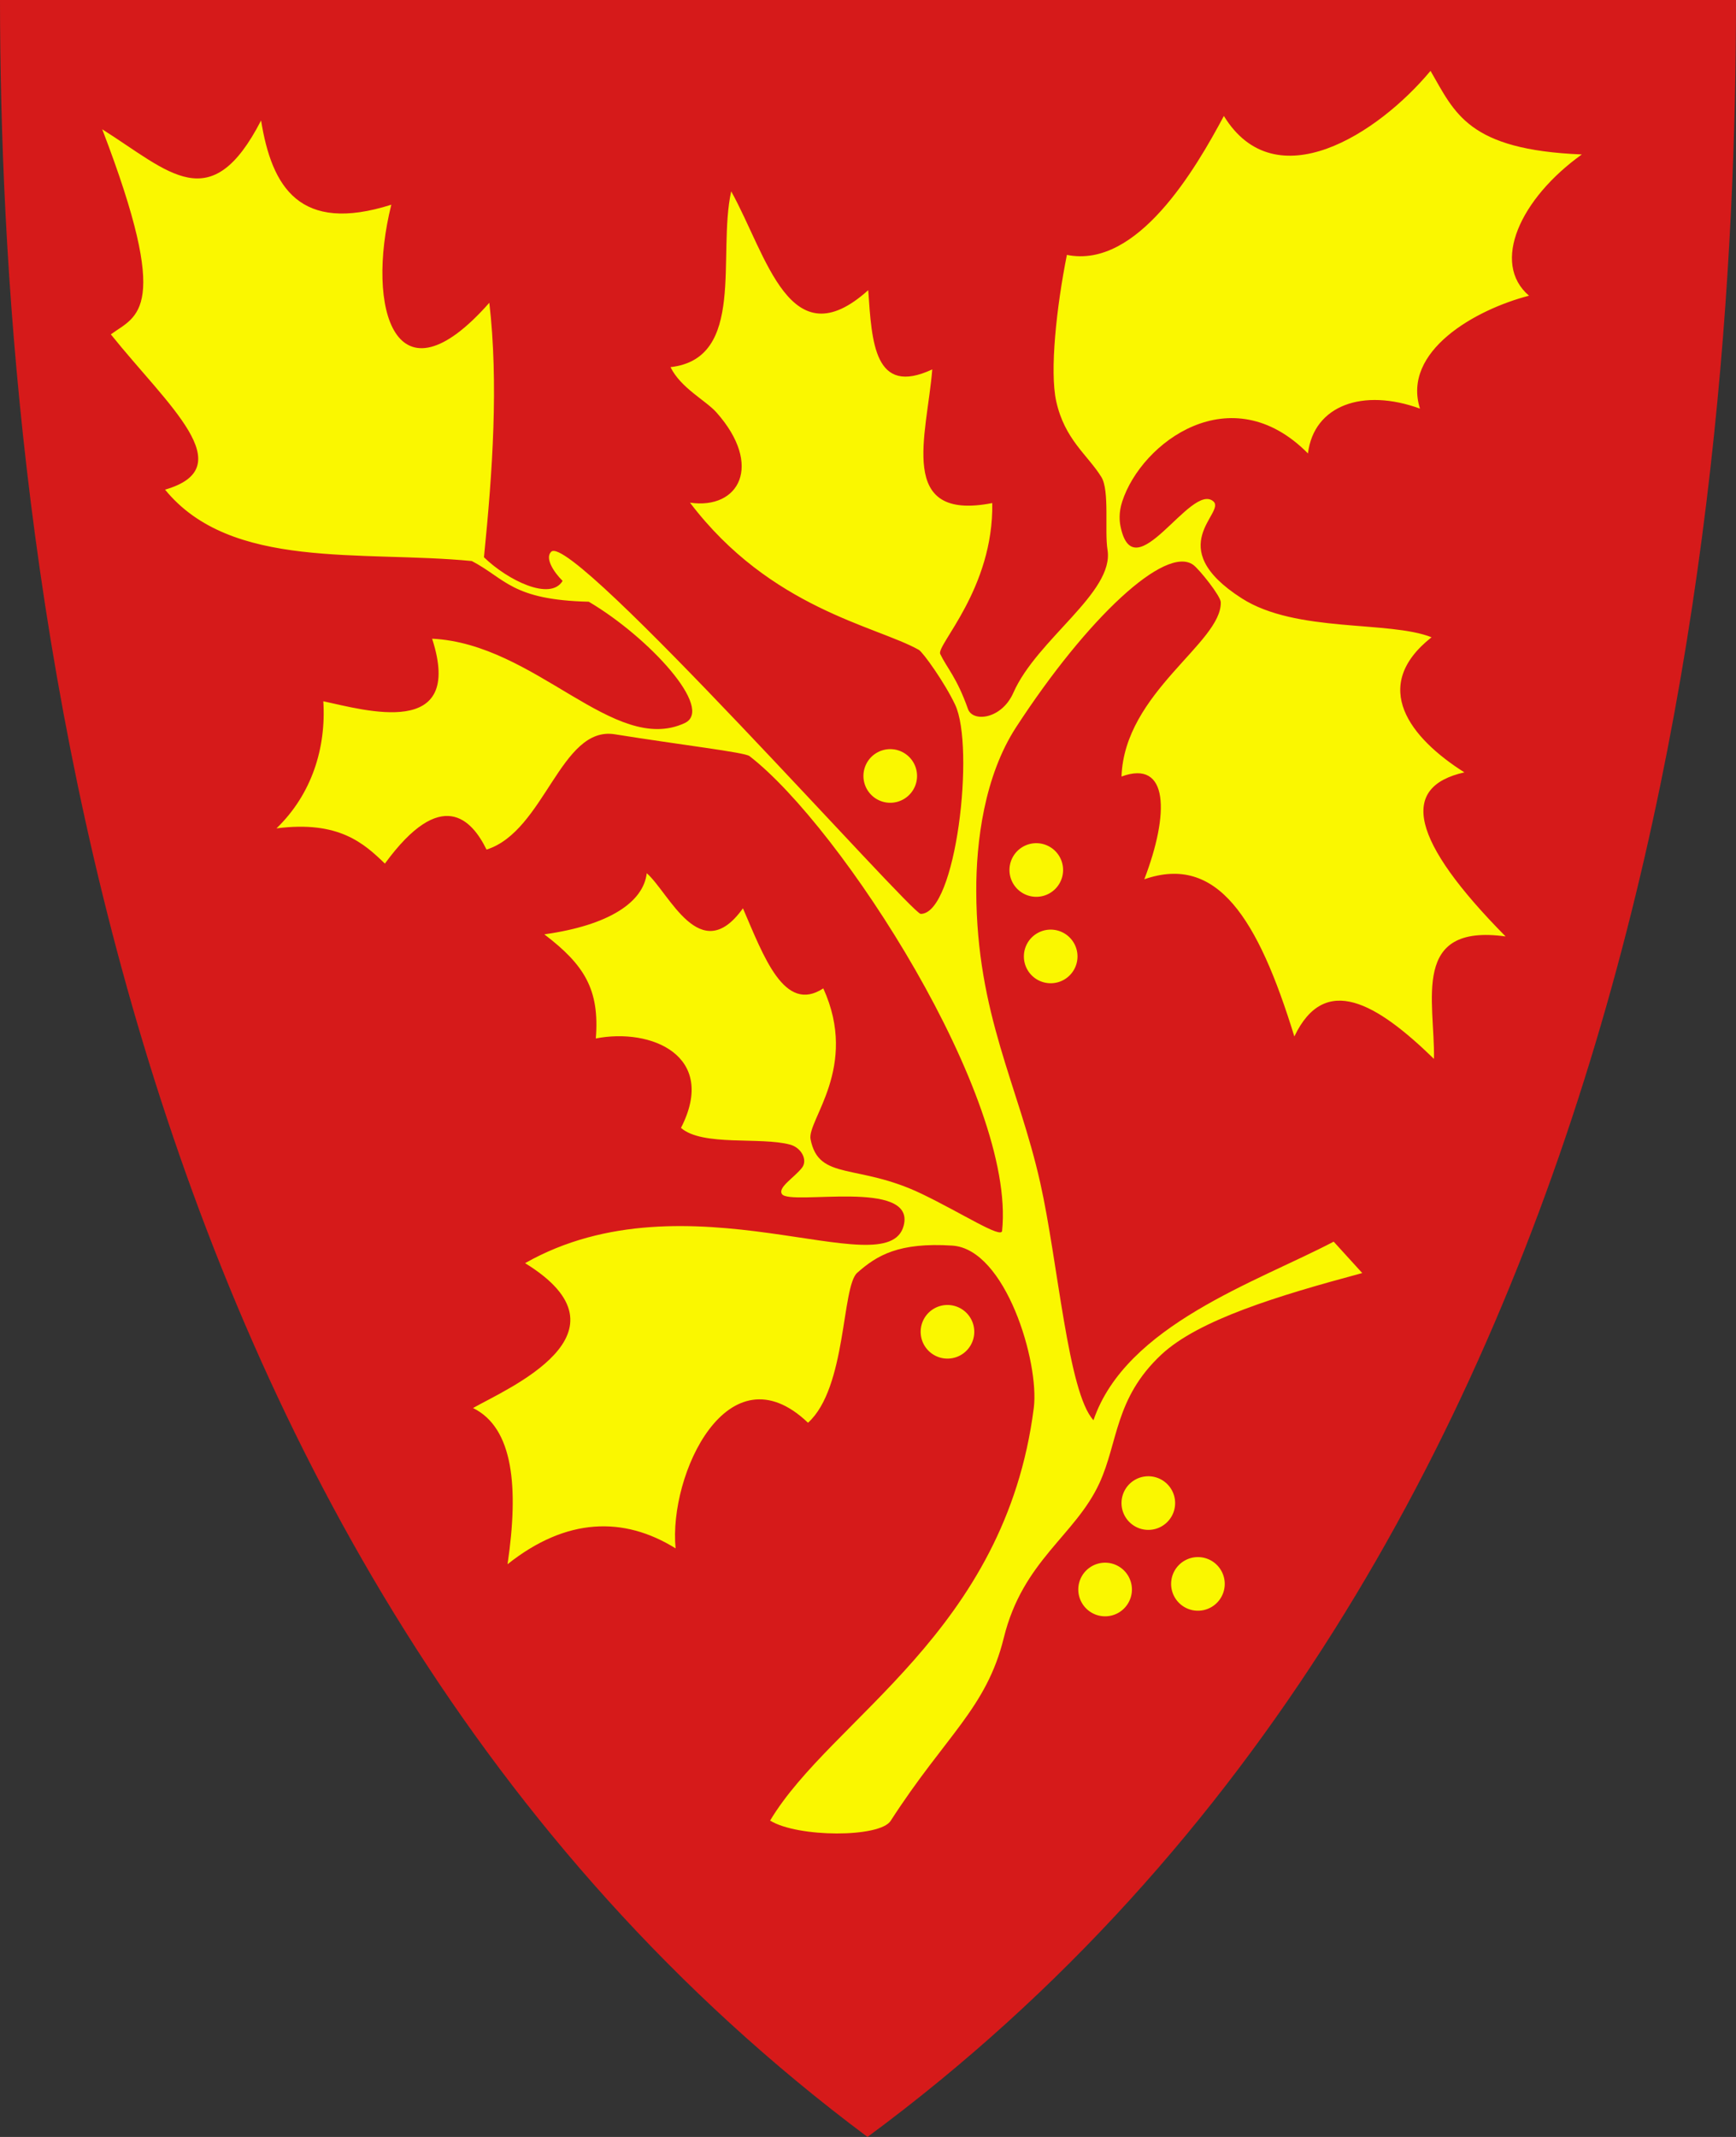 <?xml version="1.0" encoding="UTF-8" standalone="no"?>
<!-- Created with Inkscape (http://www.inkscape.org/) -->

<svg
   xmlns:svg="http://www.w3.org/2000/svg"
   xmlns="http://www.w3.org/2000/svg"
   version="1.1"
   width="390"
   height="480"
   id="svg4228">
  <rect width="100%" height="100%" fill="#333333" stroke="none"/>
  <defs
     id="defs4232" />
  <path
     d="M 0,0 C 130,0 260,0 390,0 389.99,114.998 370.786,350.147 194.888,479.998 20.791,350.089 0.081,115.022 0,0 z"
     id="path4240-0"
     style="color:#000000;fill:#d61a1a;fill-opacity:1;fill-rule:nonzero;stroke:none;marker:none;visibility:visible;display:inline;overflow:visible;enable-background:accumulate" />
  <path
     d="m 206.02,174.296 a 6.022,6.022 0 1 1 -12.045,0 6.022,6.022 0 1 1 12.045,0 z"
     id="path4291"
     style="fill:#faf700;fill-opacity:1;stroke:none" />
  <path
     d="m 238.828,195.419 a 6.022,6.022 0 1 1 -12.045,0 6.022,6.022 0 1 1 12.045,0 z"
     id="path4291-4"
     style="fill:#faf700;fill-opacity:1;stroke:none" />
  <path
     d="m 242.064,214.835 a 6.022,6.022 0 1 1 -12.045,0 6.022,6.022 0 1 1 12.045,0 z"
     id="path4291-5"
     style="fill:#faf700;fill-opacity:1;stroke:none" />
  <path
     d="m 218.874,299.148 a 6.022,6.022 0 1 1 -12.045,0 6.022,6.022 0 1 1 12.045,0 z"
     id="path4291-7"
     style="fill:#faf700;fill-opacity:1;stroke:none" />
  <path
     d="m 263.997,337.62 a 6.022,6.022 0 1 1 -12.045,0 6.022,6.022 0 1 1 12.045,0 z"
     id="path4291-52"
     style="fill:#faf700;fill-opacity:1;stroke:none" />
  <path
     d="m 275.142,355.777 a 6.022,6.022 0 1 1 -12.045,0 6.022,6.022 0 1 1 12.045,0 z"
     id="path4291-6"
     style="fill:#faf700;fill-opacity:1;stroke:none" />
  <path
     d="m 254.289,357.035 a 6.022,6.022 0 1 1 -12.045,0 6.022,6.022 0 1 1 12.045,0 z"
     id="path4291-2"
     style="fill:#faf700;fill-opacity:1;stroke:none" />
  <path
     d="m 173.008,408.941 c 6.235,3.834 24.634,3.853 27.076,0.064 12.377,-19.203 21.525,-25.268 25.424,-41.123 4.276,-17.386 16.051,-22.94 21.48,-34.733 4.229,-9.188 3.432,-19.038 13.859,-28.826 8.34,-7.829 26.119,-13.248 45.191,-18.369 l -6.42,-7.055 c -17.225,9.047 -46.663,18.713 -53.962,40.106 -5.731,-6.161 -7.968,-35.529 -11.952,-53.294 -4.954,-22.091 -14.266,-37.753 -14.382,-65.437 -0.047,-11.173 1.81,-25.95 8.948,-36.923 16.017,-24.621 33.579,-40.961 39.795,-36.473 1.344,0.971 6.144,6.978 6.186,8.376 0.273,9.104 -21.638,20.235 -22.298,39.173 10.631,-3.923 10.791,8.286 5.121,23.074 16.343,-5.665 25.5,8.648 33.707,35.313 6.848,-14.359 18.468,-7.512 31.37,5.034 0.219,-13.065 -5.272,-30.457 16.09,-27.505 -21.319,-21.573 -23.869,-33.585 -9.258,-36.853 -12.162,-7.687 -21.363,-19.308 -7.378,-30.348 -9.556,-3.797 -30.432,-0.928 -42.642,-8.745 -18.141,-11.613 -3.432,-19.237 -6.383,-21.784 -5.053,-4.363 -17.762,20.288 -20.829,5.728 -0.255,-1.211 -0.46,-3.166 0.363,-5.695 4.336,-13.321 24.445,-28.272 41.723,-10.795 1.328,-10.809 12.342,-14.735 25.168,-10.067 -4.07,-12.873 12.379,-22.233 24.495,-25.361 -8.575,-7.349 -1.988,-21.814 11.865,-31.73 -25.616,-1.045 -28.509,-9.323 -33.992,-18.777 -11.764,14.144 -34.827,29.055 -46.425,10.133 -6.308,11.801 -19.401,34.408 -35.266,31.206 -2.32,11.6 -3.904,26.073 -2.4,32.873 1.909,8.624 7.029,12.006 10.141,17.02 1.89,3.046 0.691,12.088 1.384,16.358 1.553,9.561 -15.832,20.026 -21.15,32.097 -2.63,5.971 -9.129,6.688 -10.2,3.651 -2.485,-7.044 -4.673,-9.125 -6.232,-12.348 -0.948,-1.96 12.009,-14.671 11.692,-33.908 -21.632,4.234 -14.638,-15.32 -13.483,-30.022 -13.027,6.083 -13.57,-6.053 -14.382,-17.798 -17.6,15.837 -22.755,-7.736 -30.786,-22.202 -3.163,14.314 3.4,37.559 -13.632,39.49 2.286,4.687 7.949,7.504 10.319,10.173 10.566,11.901 5.077,21.884 -5.945,20.269 18.084,23.821 41.877,27.7 51.4,33.058 0.952,0.536 5.842,7.399 8.164,12.319 4.485,9.501 0.267,46.979 -7.729,46.995 -2.155,0.004 -78.159,-85.816 -82.99,-81.367 -1.488,1.37 0.447,4.497 2.54,6.567 -2.766,4.602 -12.39,-0.168 -17.671,-5.31 1.956,-19.388 3.288,-39.119 1.207,-57.161 C 88.862,91.909 82.074,69.371 87.909,45.983 67.329,52.509 61.071,42.06 58.651,27.062 47.32,49.071 38.039,38.552 22.966,29.04 c 15.744,40.979 7.806,41.771 1.933,46.067 12.84,16.003 29.528,29.873 12.18,34.876 14.794,18.139 44.065,13.619 68.92,16.038 7.565,3.951 8.962,8.731 26.271,9.14 13.452,7.925 28.361,24.122 21.526,27.27 -15.881,7.315 -33.41,-17.825 -56.718,-18.966 7.355,22.721 -15.096,16.045 -24.443,14.053 0.666,10.508 -2.602,20.9 -10.523,28.553 14.025,-1.819 19.687,3.409 24.359,7.91 12.715,-17.421 19.543,-9.871 22.831,-3.146 13.09,-4.137 16.628,-27.853 28.812,-25.899 15.088,2.42 29.154,4.046 30.254,4.894 20.585,15.875 59.907,76.696 56.758,106.653 -0.188,1.785 -8.952,-3.938 -18.025,-8.305 -14.465,-6.962 -23.171,-2.832 -25.005,-12.289 -0.818,-4.216 10.922,-16.172 2.86,-33.877 -8.751,5.757 -13.379,-7.177 -18.051,-17.987 -9.611,13.441 -16.561,-3.494 -21.61,-7.881 -0.745,6.45 -8.368,11.684 -23.008,13.729 8.952,6.832 12.448,12.331 11.568,23.39 12.375,-2.438 27.456,3.849 19.131,20.085 4.815,4.208 17.878,1.957 24.529,3.762 2.547,0.691 4.005,3.503 2.637,5.221 -1.792,2.25 -5.479,4.404 -4.475,5.89 1.807,2.675 30.183,-3.589 27.331,7.119 -3.7,13.891 -48.557,-12.324 -85.042,8.39 25.525,15.716 -4.163,28.238 -11.695,32.542 9.123,4.485 10.281,17.946 7.754,35.085 13.187,-10.491 26.092,-10.811 37.754,-3.559 -1.614,-16.567 11.821,-45.341 29.746,-28.22 8.708,-7.844 7.517,-30.55 11.059,-33.686 4.44,-3.931 9.362,-6.873 21.356,-6.102 11.955,0.769 19.615,26.185 18.305,36.483 -6.434,50.335 -45.438,69.596 -59.237,92.669 z"
     id="path4360"
     style="fill:#faf700;fill-opacity:1;stroke:none" />
</svg>
